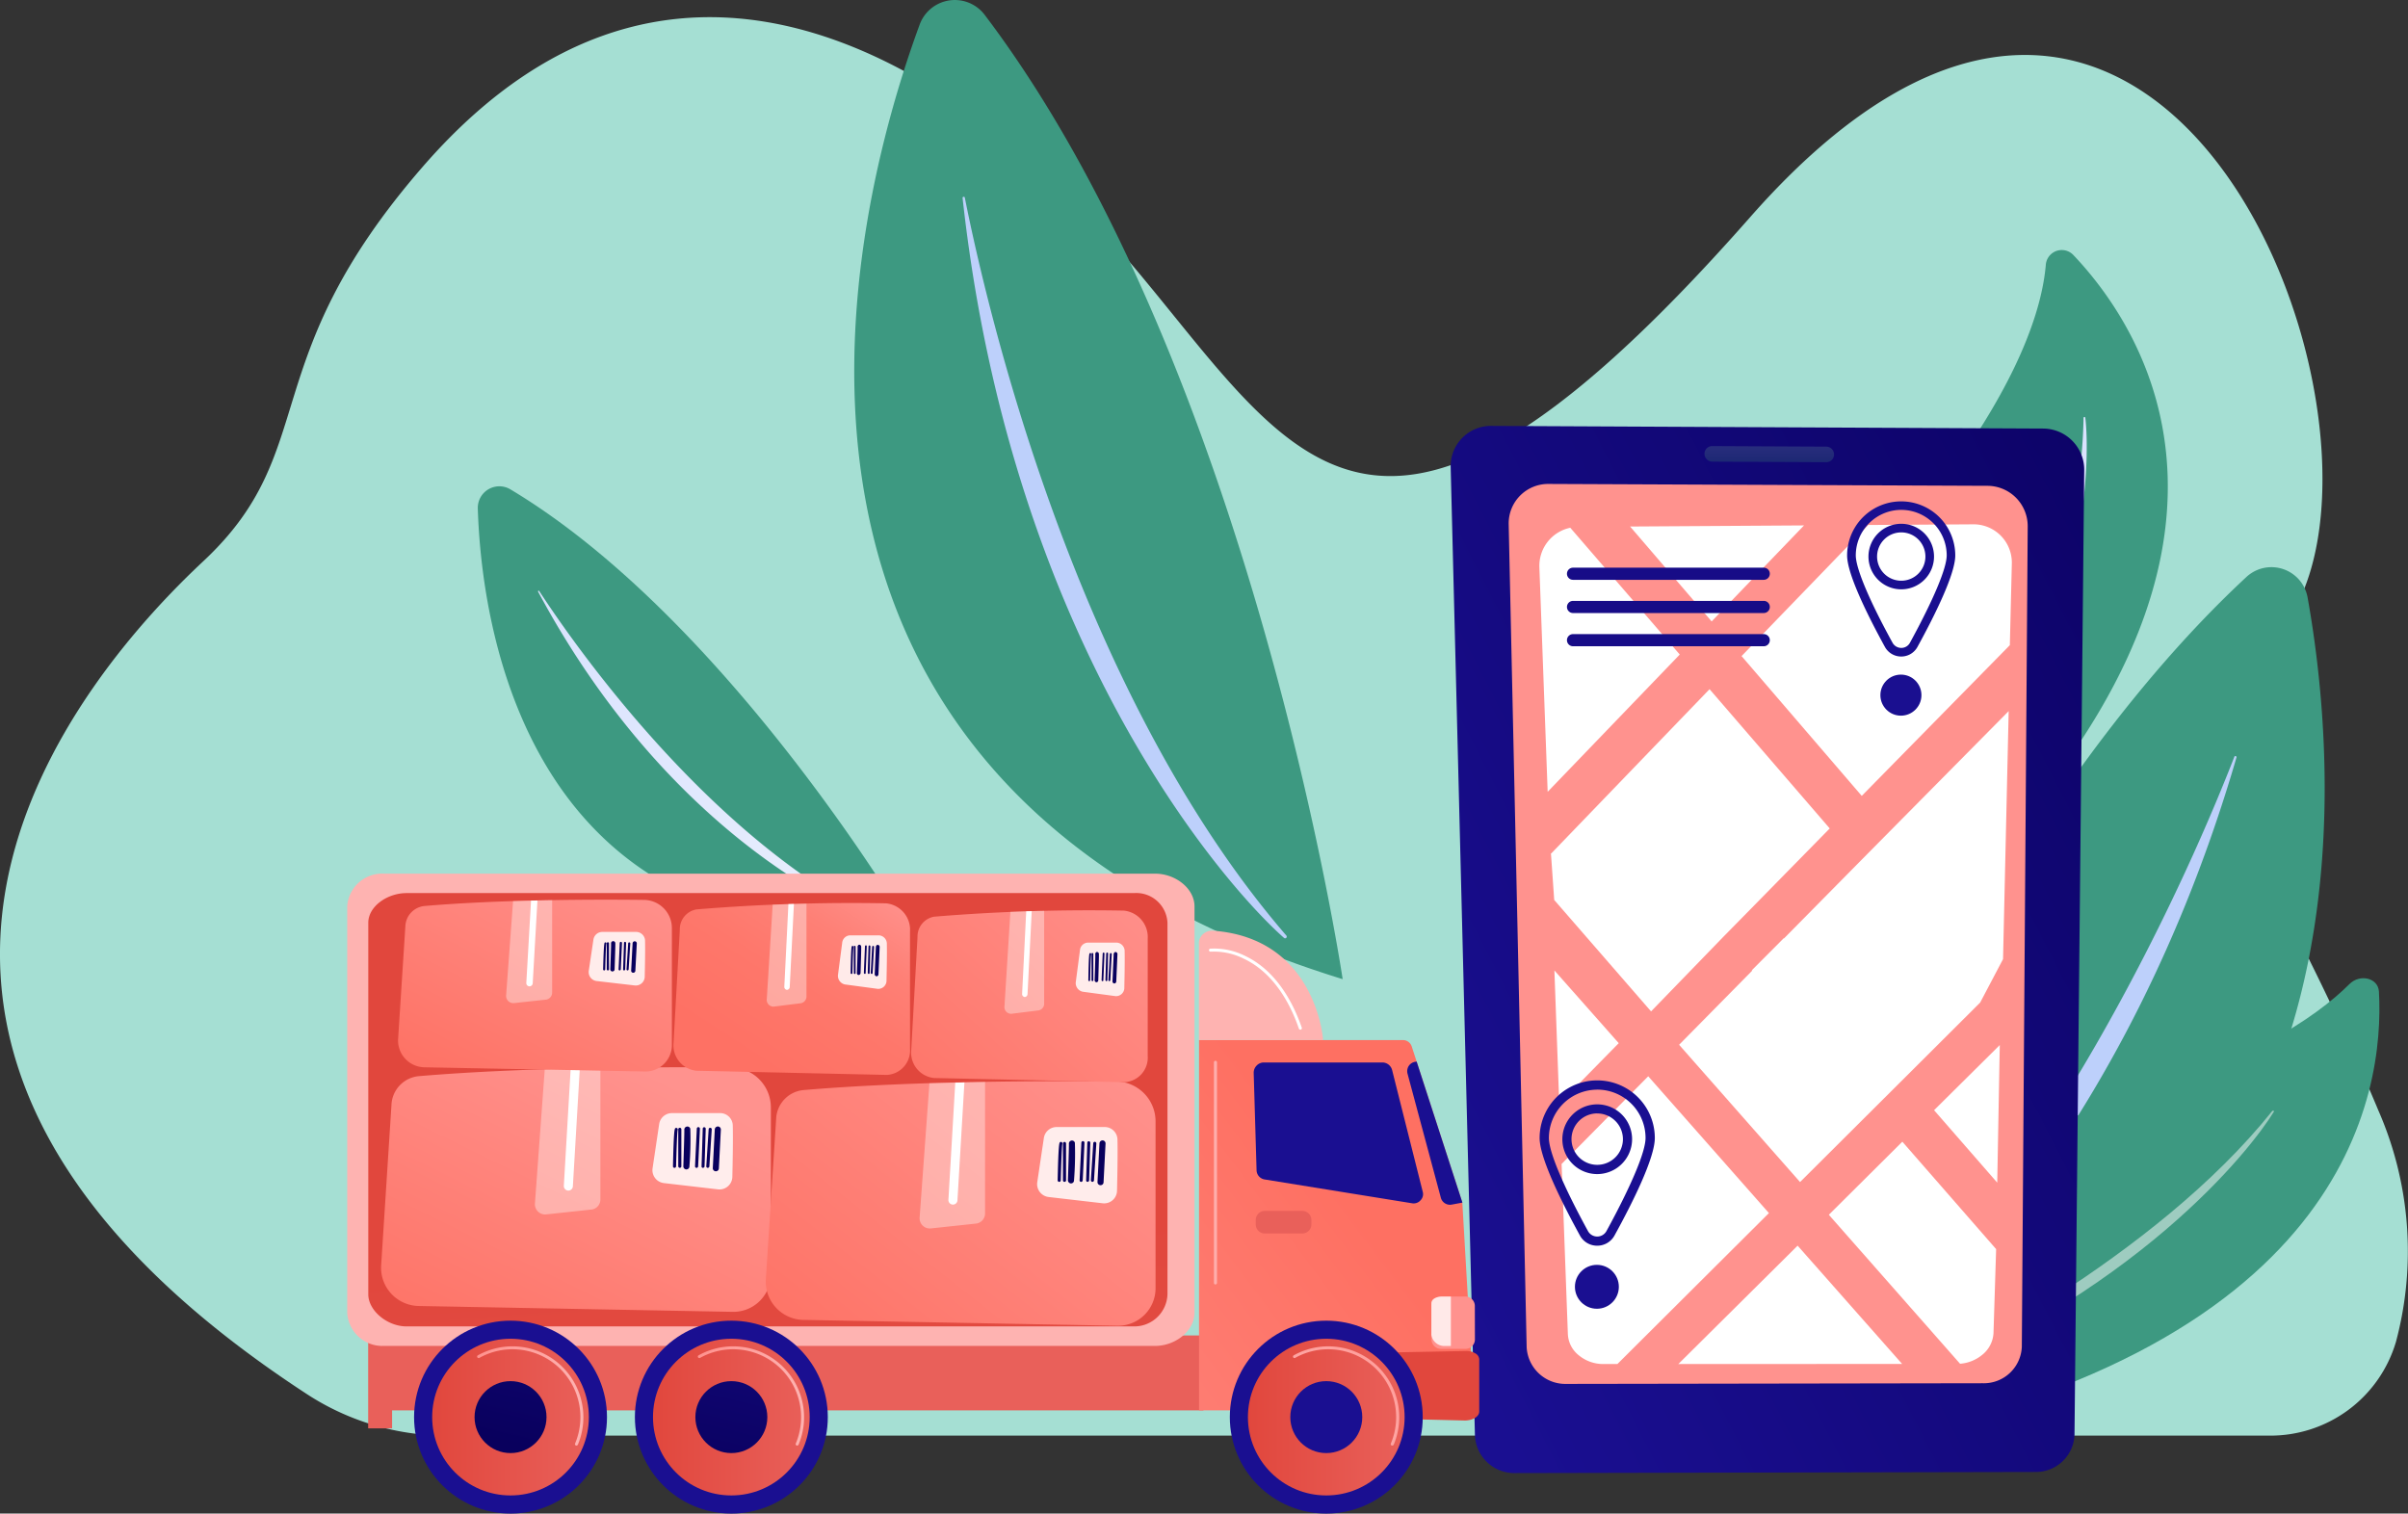 <svg xmlns="http://www.w3.org/2000/svg" xmlns:xlink="http://www.w3.org/1999/xlink" width="203.867" height="128.154" viewBox="0 0 203.867 128.154">
    <rect x="0" y="0" width="203.867" height="128.154" fill="#333333" stroke="none"/>
    <defs>
        <linearGradient id="linear-gradient" x1="6.293" x2="7.747" y1="2.222" y2="2.222" gradientUnits="objectBoundingBox">
            <stop offset="0" stop-color="#dae3fe"/>
            <stop offset="1" stop-color="#e9effd"/>
        </linearGradient>
        <linearGradient id="linear-gradient-2" x1="0" x2="1" y1=".5" y2=".5" xlink:href="#linear-gradient"/>
        <linearGradient id="linear-gradient-3" x1="1.31" x2=".025" y1="-.2" y2=".9" gradientUnits="objectBoundingBox">
            <stop offset="0" stop-color="#09005d"/>
            <stop offset="1" stop-color="#1a0f91"/>
        </linearGradient>
        <linearGradient id="linear-gradient-4" x1="2.36" x2="1.841" y1="-.946" y2="-.543" gradientUnits="objectBoundingBox">
            <stop offset="0" stop-color="#fe7062"/>
            <stop offset="1" stop-color="#ff928e"/>
        </linearGradient>
        <linearGradient id="linear-gradient-5" x1=".519" x2=".499" y1="-8.975" y2="1.087" gradientUnits="objectBoundingBox">
            <stop offset="0" stop-color="#8d55d1"/>
            <stop offset=".996" stop-color="#1c2873"/>
        </linearGradient>
        <linearGradient id="linear-gradient-6" x1=".888" x2=".762" y1="-12.388" y2="-8.215" gradientUnits="objectBoundingBox">
            <stop offset="0" stop-color="#e1473d"/>
            <stop offset="1" stop-color="#e9605a"/>
        </linearGradient>
        <linearGradient id="linear-gradient-7" x1="23.118" x2="9.448" y1="-5.242" y2="-1.771" xlink:href="#linear-gradient-6"/>
        <linearGradient id="linear-gradient-8" x1="1.437" x2="1.125" y1="-1.265" y2="-.679" gradientUnits="objectBoundingBox">
            <stop offset="0" stop-color="#ff928e"/>
            <stop offset="1" stop-color="#feb3b1"/>
        </linearGradient>
        <linearGradient id="linear-gradient-9" x1="5.313" x2="5.566" y1=".153" y2="1.981" xlink:href="#linear-gradient-6"/>
        <linearGradient id="linear-gradient-10" x1=".553" x2="-.948" y1=".447" y2="1.964" xlink:href="#linear-gradient-4"/>
        <linearGradient id="linear-gradient-11" x1="17.452" x2="18.804" y1=".448" y2=".559" xlink:href="#linear-gradient-6"/>
        <linearGradient id="linear-gradient-12" x1="5.025" x2="2.651" y1="-4.089" y2="-1.68" xlink:href="#linear-gradient-3"/>
        <linearGradient id="linear-gradient-13" x1="-12.435" x2="-2.018" y1="4.45" y2="1.277" xlink:href="#linear-gradient-3"/>
        <linearGradient id="linear-gradient-14" x1="72.105" x2="69.338" y1="-1.733" y2="1.778" xlink:href="#linear-gradient-6"/>
        <linearGradient id="linear-gradient-15" x1="33.422" x2="30.641" y1="-.434" y2="1.195" xlink:href="#linear-gradient-8"/>
        <linearGradient id="linear-gradient-16" x1="2.916" x2="2.022" y1="-2.355" y2="-1.299" xlink:href="#linear-gradient-3"/>
        <linearGradient id="linear-gradient-17" x1="0" x2="1" y1=".5" y2=".5" xlink:href="#linear-gradient-6"/>
        <linearGradient id="linear-gradient-18" x1="1.686" x2="-.434" y1="-.923" y2="1.64" xlink:href="#linear-gradient-8"/>
        <linearGradient id="linear-gradient-19" x1="7.212" x2="4.545" y1="-6.761" y2="-3.875" xlink:href="#linear-gradient-3"/>
        <linearGradient id="linear-gradient-20" x1="3.584" x2="2.136" y1="-1.432" y2="-.525" xlink:href="#linear-gradient-3"/>
        <linearGradient id="linear-gradient-21" x1="0" x2="1" y1=".5" y2=".5" xlink:href="#linear-gradient-6"/>
        <linearGradient id="linear-gradient-22" x1="0" x2="1" y1=".499" y2=".499" xlink:href="#linear-gradient-8"/>
        <linearGradient id="linear-gradient-23" x1="51.283" x2="52.317" y1="13.822" y2="9.521" xlink:href="#linear-gradient-3"/>
        <linearGradient id="linear-gradient-24" x1="4.197" x2="2.978" y1="-1.554" y2="-.877" xlink:href="#linear-gradient-3"/>
        <linearGradient id="linear-gradient-25" x1="0" x2="1" y1=".5" y2=".5" xlink:href="#linear-gradient-6"/>
        <linearGradient id="linear-gradient-26" x1="0" x2="1" y1=".499" y2=".499" xlink:href="#linear-gradient-8"/>
        <linearGradient id="linear-gradient-27" x1="51.452" x2="52.486" y1="13.124" y2="8.824" xlink:href="#linear-gradient-3"/>
        <linearGradient id="linear-gradient-28" x1="89.761" x2="90.471" y1="1.102" y2="-.303" xlink:href="#linear-gradient-8"/>
        <linearGradient id="linear-gradient-29" x1="91.545" x2="-14.3" y1="-.178" y2=".61" xlink:href="#linear-gradient-8"/>
        <linearGradient id="linear-gradient-30" x1="-.011" x2=".818" y1="1.179" y2=".122" xlink:href="#linear-gradient-4"/>
        <linearGradient id="linear-gradient-31" x1="-302.408" x2="-320.289" y1="-.162" y2="3.352" xlink:href="#linear-gradient-3"/>
        <linearGradient id="linear-gradient-32" x1="-387.732" x2="-410.775" y1="-.088" y2="3.38" xlink:href="#linear-gradient-3"/>
        <linearGradient id="linear-gradient-33" x1="-333.615" x2="-353.573" y1="-.014" y2="3.444" xlink:href="#linear-gradient-3"/>
        <linearGradient id="linear-gradient-34" x1="-224.876" x2="-238.488" y1=".119" y2="3.399" xlink:href="#linear-gradient-3"/>
        <linearGradient id="linear-gradient-35" x1="-514.913" x2="-546.274" y1=".177" y2="3.692" xlink:href="#linear-gradient-3"/>
        <linearGradient id="linear-gradient-36" x1="-330.524" x2="-350.761" y1=".226" y2="3.75" xlink:href="#linear-gradient-3"/>
        <linearGradient id="linear-gradient-37" x1="-204.538" x2="-216.548" y1="-.192" y2="2.95" xlink:href="#linear-gradient-3"/>
        <linearGradient id="linear-gradient-38" x1="-.145" x2="1.081" y1="1.037" y2=".06" xlink:href="#linear-gradient-4"/>
        <linearGradient id="linear-gradient-39" x1="-445.333" x2="-463.255" y1="-.163" y2="3.352" xlink:href="#linear-gradient-3"/>
        <linearGradient id="linear-gradient-40" x1="-572.278" x2="-595.387" y1="-.088" y2="3.379" xlink:href="#linear-gradient-3"/>
        <linearGradient id="linear-gradient-41" x1="-492.037" x2="-511.995" y1="-.014" y2="3.444" xlink:href="#linear-gradient-3"/>
        <linearGradient id="linear-gradient-42" x1="-332.93" x2="-346.542" y1=".119" y2="3.399" xlink:href="#linear-gradient-3"/>
        <linearGradient id="linear-gradient-43" x1="-763.895" x2="-795.256" y1=".176" y2="3.692" xlink:href="#linear-gradient-3"/>
        <linearGradient id="linear-gradient-44" x1="-491.189" x2="-511.426" y1=".226" y2="3.75" xlink:href="#linear-gradient-3"/>
        <linearGradient id="linear-gradient-45" x1="-299.88" x2="-311.891" y1="-.19" y2="2.952" xlink:href="#linear-gradient-3"/>
        <linearGradient id="linear-gradient-46" x1=".051" x2="1.009" y1="1.088" y2="-.109" xlink:href="#linear-gradient-4"/>
        <linearGradient id="linear-gradient-47" x1="-393.698" x2="-411.755" y1="-.168" y2="3.361" xlink:href="#linear-gradient-3"/>
        <linearGradient id="linear-gradient-48" x1="-493.68" x2="-516.412" y1="-.086" y2="3.374" xlink:href="#linear-gradient-3"/>
        <linearGradient id="linear-gradient-49" x1="-429.854" x2="-449.748" y1="-.015" y2="3.445" xlink:href="#linear-gradient-3"/>
        <linearGradient id="linear-gradient-50" x1="-289.134" x2="-302.638" y1=".125" y2="3.391" xlink:href="#linear-gradient-3"/>
        <linearGradient id="linear-gradient-51" x1="-657.079" x2="-687.914" y1=".176" y2="3.691" xlink:href="#linear-gradient-3"/>
        <linearGradient id="linear-gradient-52" x1="-429.17" x2="-449.39" y1=".226" y2="3.748" xlink:href="#linear-gradient-3"/>
        <linearGradient id="linear-gradient-53" x1="-264.308" x2="-276.364" y1="-.191" y2="2.953" xlink:href="#linear-gradient-3"/>
        <linearGradient id="linear-gradient-54" x1="-.597" x2=".976" y1="1.758" y2="-.009" gradientUnits="objectBoundingBox">
            <stop offset="0" stop-color="#fe7062"/>
            <stop offset=".53" stop-color="#fe7164"/>
            <stop offset=".721" stop-color="#fe776b"/>
            <stop offset=".858" stop-color="#fe8076"/>
            <stop offset=".967" stop-color="#ff8d87"/>
            <stop offset="1" stop-color="#ff928e"/>
        </linearGradient>
        <linearGradient id="linear-gradient-55" x1="-595.674" x2="-616.264" y1="-.17" y2="3.364" xlink:href="#linear-gradient-3"/>
        <linearGradient id="linear-gradient-56" x1="-742.773" x2="-768.441" y1="-.087" y2="3.369" xlink:href="#linear-gradient-3"/>
        <linearGradient id="linear-gradient-57" x1="-683.443" x2="-707.168" y1="-.013" y2="3.438" xlink:href="#linear-gradient-3"/>
        <linearGradient id="linear-gradient-58" x1="-455.404" x2="-471.22" y1=".126" y2="3.376" xlink:href="#linear-gradient-3"/>
        <linearGradient id="linear-gradient-59" x1="-1101.045" x2="-1139.44" y1=".176" y2="3.677" xlink:href="#linear-gradient-3"/>
        <linearGradient id="linear-gradient-60" x1="-678.386" x2="-702.199" y1=".224" y2="3.747" xlink:href="#linear-gradient-3"/>
        <linearGradient id="linear-gradient-61" x1="-398.496" x2="-412.166" y1="-.19" y2="2.945" xlink:href="#linear-gradient-3"/>
        <linearGradient id="linear-gradient-62" x1="-.309" x2="1.207" y1="1.161" y2="-.035" xlink:href="#linear-gradient-4"/>
        <linearGradient id="linear-gradient-63" x1="-739.274" x2="-759.866" y1="-.168" y2="3.366" xlink:href="#linear-gradient-3"/>
        <linearGradient id="linear-gradient-64" x1="-922.279" x2="-947.947" y1="-.085" y2="3.371" xlink:href="#linear-gradient-3"/>
        <linearGradient id="linear-gradient-65" x1="-849.136" x2="-872.861" y1="-.015" y2="3.446" xlink:href="#linear-gradient-3"/>
        <linearGradient id="linear-gradient-66" x1="-566.435" x2="-582.252" y1=".124" y2="3.374" xlink:href="#linear-gradient-3"/>
        <linearGradient id="linear-gradient-67" x1="-1370.289" x2="-1408.686" y1=".178" y2="3.679" xlink:href="#linear-gradient-3"/>
        <linearGradient id="linear-gradient-68" x1="-849.788" x2="-873.744" y1=".226" y2="3.749" xlink:href="#linear-gradient-3"/>
        <linearGradient id="linear-gradient-69" x1="-494.255" x2="-507.924" y1="-.188" y2="2.947" xlink:href="#linear-gradient-3"/>
        <style>
            .cls-2{fill:#3d9981}.cls-3{fill:#bdd0fb}.cls-10,.cls-40,.cls-41{fill:#fff}.cls-11{fill:#170c87}.cls-12{fill:#1a0f91}.cls-13{fill:#1a0f90}.cls-40{opacity:.84}.cls-41{opacity:.37}
        </style>
    </defs>
    <g id="Illustration" transform="translate(-132.935 -133.332)">
        <g id="Group_244" transform="translate(128.389 133.332)">
            <path id="Path_303" fill="#a5dfd3" d="M203.026 265.482c.019.009.037.028.056.037A21.585 21.585 0 0 0 214.873 269h154.251a11.077 11.077 0 0 0 10.772-7.941 29.705 29.705 0 0 0-1.476-19.559c-10.735-25.721-16.593-24.946-7.026-42.613s-11.968-71.923-46.144-33.087-39.343 17.836-55.749.234c-8.885-9.53-33.859-30.7-56.637-4.5-14.407 16.574-8.5 23.983-18.592 33.42-10.109 9.446-37.335 40.453 8.754 70.528z" transform="translate(-172.502 -147.446)"/>
            <g id="Group_190" transform="translate(151.571 48.02)">
                <path id="Path_304" d="M1750.7 721.817s16.275-48.714 43.155-73.669a3.111 3.111 0 0 1 5.185 1.719c2.906 16.233 6.905 65.018-48.34 71.95z" class="cls-2" transform="translate(-1750.7 -647.308)"/>
                <path id="Path_305" d="M1806.3 874.047a.138.138 0 0 0 .159.224c5.363-3.289 26.45-19.91 36.923-55.871a.1.1 0 0 0-.177-.065C1840 826.6 1827.206 857 1806.3 874.047z" class="cls-3" transform="translate(-1801.055 -802.304)"/>
            </g>
            <g id="Group_191" transform="translate(159.842 82.826)">
                <path id="Path_306" d="M1839.239 1059.618s-.962-22.049 20.928-28.253c13.678-3.877 19.919-8.268 22.675-11.024.906-.906 2.438-.514 2.5.626.481 8.533-2.574 30.981-46.103 38.651z" class="cls-2" transform="translate(-1839.233 -1019.84)"/>
                <path id="Path_307" fill="#fff" d="M1917.471 1139.861c.066-.074.187-.019.131.066-1.906 3.121-11.595 15.631-32.9 23.8-.065.028-.1-.056-.037-.093 4.89-2.303 22.856-11.328 32.806-23.773z" opacity="0.5" transform="translate(-1880.393 -1128.616)"/>
            </g>
            <g id="Group_192" transform="translate(162.597 21.171)">
                <path id="Path_308" d="M1876.373 414.114s-15.322-16.528-2.625-32.672c7.942-10.09 9.82-16.724 10.118-20.274a1.354 1.354 0 0 1 2.336-.813c6.017 6.334 18.518 25.245-9.829 53.759z" class="cls-2" transform="translate(-1868.713 -359.928)"/>
                <path id="Path_309" fill="url(#linear-gradient)" d="M1949.911 511.273a.075.075 0 0 1 .149-.009c.421 3.541.411 18.751-11.921 36.026-.037.056-.122 0-.094-.056 2.561-4.326 11.605-20.676 11.866-35.961z" transform="translate(-1931.563 -497.065)"/>
            </g>
            <g id="Group_193" transform="translate(45 41.174)">
                <path id="Path_310" d="M164.9 718.381s-15.276-25.992-33.747-37.054a1.825 1.825 0 0 0-2.766 1.626c.302 9.67 3.946 38.175 36.513 35.428z" class="cls-2" transform="translate(-128.389 -681.063)"/>
                <path id="Path_311" fill="url(#linear-gradient-2)" d="M210.982 803.223a.082.082 0 0 1-.065.149c-3.476-1.243-17.611-8.222-28-27.6a.054.054 0 1 1 .093-.056c2.84 4.355 13.89 20.257 27.972 27.507z" transform="translate(-177.814 -766.847)"/>
            </g>
            <g id="Group_194" transform="translate(76.869 0)">
                <path id="Path_312" d="M307.476 216.238s-7.717-51.816-30.3-81.638a3.17 3.17 0 0 0-5.512.813c-5.802 15.787-18.452 64.087 35.812 80.825z" class="cls-2" transform="translate(-266.126 -133.332)"/>
                <path id="Path_313" d="M391.7 373.935a.139.139 0 0 1-.2.2c-4.812-4.251-23.049-24.684-27.206-62.663a.1.1 0 0 1 .187-.028c1.759 8.863 9.233 41.656 27.219 62.491z" class="cls-3" transform="translate(-355.124 -294.729)"/>
            </g>
            <g id="Group_215" transform="translate(127.362 36.061)">
                <g id="Group_202">
                    <path id="Path_345" fill="url(#linear-gradient-3)" d="M1544.405 604.722a3.269 3.269 0 0 1-3.326 3.149l-44.033.093a3.336 3.336 0 0 1-3.4-3.139l-2.055-82.012a3.406 3.406 0 0 1 3.438-3.513l46.733.224a3.491 3.491 0 0 1 3.466 3.532z" transform="translate(-1491.589 -519.299)"/>
                    <path id="Path_346" fill="url(#linear-gradient-4)" d="M1588.133 575.469a3.417 3.417 0 0 0-3.438-3.41l-37.095-.159a3.343 3.343 0 0 0-3.41 3.391l1.523 69.726a3.284 3.284 0 0 0 3.373 3.083l35.241-.056a3.218 3.218 0 0 0 3.307-3.083z" transform="translate(-1539.278 -566.985)"/>
                    <path id="Path_347" fill="url(#linear-gradient-5)" d="M1732.568 538.31a.65.65 0 0 1-.654.654l-9.651-.047a.666.666 0 0 1-.663-.663.648.648 0 0 1 .645-.654l9.661.047a.66.66 0 0 1 .663.663z" transform="translate(-1700.11 -535.89)"/>
                </g>
                <g id="Group_203" transform="translate(7.509 8.334)">
                    <path id="Path_348" d="M1929.6 1085.922l5.568-5.521-.215 11.651-5.335-6.12z" class="cls-10" transform="translate(-1896.187 -1036.311)"/>
                    <path id="Path_349" d="M1840.522 1168l7.857 9 .084.094-.224 7.129a2.537 2.537 0 0 1-.963 1.831 3.347 3.347 0 0 1-1.868.747l-11.109-12.613z" class="cls-10" transform="translate(-1809.79 -1115.727)"/>
                    <path id="Path_350" d="M1724.088 802.475l-6.344 6.325-2.682 2.672-6.222 6.2-10.24-11.623 6.2-6.288h-.019l-.028-.019 2.7-2.709h.037l6.353-6.437 12.66-12.8-.477 21z" class="cls-10" transform="translate(-1686.768 -761.982)"/>
                    <path id="Path_351" d="M1716.847 1272.216l-18.947.009 10.1-10.025z" class="cls-10" transform="translate(-1686.134 -1201.125)"/>
                    <path id="Path_352" d="M1609.655 1120.285l-12.828 12.781h-1.168a3.255 3.255 0 0 1-2.1-.738 2.429 2.429 0 0 1-.925-1.785l-.532-14.416 7.334-7.427z" class="cls-10" transform="translate(-1590.219 -1061.967)"/>
                    <path id="Path_353" d="M1591.047 1018.957l-5.036 5.129-.411-11.286z" class="cls-10" transform="translate(-1584.326 -975.027)"/>
                    <path id="Path_354" d="M1765.375 631.492l-10.175-11.837 10.725-11.1 8.848-.056a3.242 3.242 0 0 1 3.308 3.345l-.168 6.886z" class="cls-10" transform="translate(-1738.08 -608.499)"/>
                    <path id="Path_355" d="M1654.2 609.593l14.724-.093-7.82 8.128z" class="cls-10" transform="translate(-1646.517 -609.407)"/>
                    <path id="Path_356" d="M1595.654 757.9l10.174 11.791-6.334 6.456-2.672 2.719-6.12 6.316-8.2-9.436-.271-3.868-.028-.019z" class="cls-10" transform="translate(-1581.244 -743.942)"/>
                    <path id="Path_357" d="M1574.582 611.6l9.268 10.735-11.183 11.623-.7-18.985a3.293 3.293 0 0 1 2.615-3.373z" class="cls-10" transform="translate(-1571.963 -611.31)"/>
                </g>
                <g id="Group_204" transform="translate(9.848 12.005)">
                    <path id="Path_358" d="M1614.172 648.311a.512.512 0 0 1-.514.514h-16.145a.512.512 0 0 1-.514-.514.512.512 0 0 1 .514-.514h16.145a.507.507 0 0 1 .514.514z" class="cls-11" transform="translate(-1597 -647.797)"/>
                    <path id="Path_359" d="M1614.172 678.411a.512.512 0 0 1-.514.514h-16.145a.512.512 0 0 1-.514-.514.512.512 0 0 1 .514-.514h16.145a.507.507 0 0 1 .514.514z" class="cls-11" transform="translate(-1597 -675.085)"/>
                    <path id="Path_360" d="M1614.172 708.514a.512.512 0 0 1-.514.514h-16.145a.512.512 0 0 1-.514-.514.512.512 0 0 1 .514-.514h16.145a.512.512 0 0 1 .514.514z" class="cls-11" transform="translate(-1597 -702.375)"/>
                </g>
                <g id="Group_209" transform="translate(7.531 55.413)">
                    <g id="Group_207">
                        <g id="Group_205">
                            <path id="Path_361" d="M1577.077 1126.4a1.649 1.649 0 0 1-1.467-.869c-1.551-2.831-3.41-6.568-3.41-8.25a4.877 4.877 0 0 1 9.754 0c0 1.682-1.85 5.419-3.41 8.25a1.66 1.66 0 0 1-1.467.869zm0-13.211a4.1 4.1 0 0 0-4.092 4.092c0 1.168 1.205 4.036 3.307 7.876a.893.893 0 0 0 1.57 0c2.1-3.84 3.307-6.708 3.307-7.876a4.091 4.091 0 0 0-4.092-4.096z" class="cls-12" transform="translate(-1572.2 -1112.4)"/>
                        </g>
                        <g id="Group_206" transform="translate(1.925 2.037)">
                            <path id="Path_362" d="M1595.752 1140.1a2.952 2.952 0 1 1 2.953-2.952 2.959 2.959 0 0 1-2.953 2.952zm0-5.138a2.177 2.177 0 1 0 2.177 2.177 2.179 2.179 0 0 0-2.177-2.173z" class="cls-12" transform="translate(-1592.8 -1134.2)"/>
                        </g>
                    </g>
                    <g id="Group_208" transform="translate(2.99 15.621)">
                        <circle id="Ellipse_99" cx="1.859" cy="1.859" r="1.859" class="cls-12"/>
                    </g>
                </g>
                <g id="Group_214" transform="translate(33.57 6.391)">
                    <g id="Group_212">
                        <g id="Group_210">
                            <path id="Path_363" d="M1855.478 579.436a1.572 1.572 0 0 1-1.383-.813c-1.458-2.663-3.2-6.166-3.2-7.745a4.578 4.578 0 1 1 9.156 0c0 1.579-1.738 5.082-3.2 7.745a1.562 1.562 0 0 1-1.373.813zm0-12.417a3.856 3.856 0 0 0-3.849 3.849c0 1.093 1.13 3.793 3.111 7.4a.842.842 0 0 0 .738.439.824.824 0 0 0 .738-.439c1.971-3.606 3.111-6.3 3.111-7.4a3.856 3.856 0 0 0-3.849-3.849z" class="cls-13" transform="translate(-1850.9 -566.3)"/>
                        </g>
                        <g id="Group_211" transform="translate(1.803 1.897)">
                            <path id="Path_364" d="M1872.975 592.15a2.775 2.775 0 1 1 2.775-2.775 2.775 2.775 0 0 1-2.775 2.775zm0-4.821a2.046 2.046 0 1 0 2.046 2.046 2.045 2.045 0 0 0-2.046-2.046z" class="cls-13" transform="translate(-1870.2 -586.6)"/>
                        </g>
                    </g>
                    <g id="Group_213" transform="translate(2.812 14.668)">
                        <circle id="Ellipse_100" cx="1.738" cy="1.738" r="1.738" class="cls-13"/>
                    </g>
                </g>
            </g>
            <g id="Group_243" transform="translate(33.941 73.974)">
                <g id="Group_232">
                    <path id="Rectangle_155" fill="url(#linear-gradient-6)" d="M0 0H69.193V6.344H0z" transform="translate(3.298 39.1)"/>
                    <path id="Rectangle_156" fill="url(#linear-gradient-7)" d="M0 0H2.027V7.867H0z" transform="translate(1.775 39.1)"/>
                    <path id="Path_371" fill="url(#linear-gradient-8)" d="M659.735 927.875c0-1.514-1.6-2.775-3.335-2.775h-65.289a2.964 2.964 0 0 0-3.111 2.775v34.41a2.98 2.98 0 0 0 3.111 2.8H656.4c1.738 0 3.335-1.289 3.335-2.8z" transform="translate(-588 -925.1)"/>
                    <path id="Path_372" fill="url(#linear-gradient-9)" d="M674.761 945.213a2.645 2.645 0 0 0-2.831-2.513h-61.588c-1.635 0-3.242 1.13-3.242 2.513v31.458c0 1.383 1.607 2.719 3.242 2.719h61.588a2.807 2.807 0 0 0 2.831-2.719z" transform="translate(-605.315 -941.056)"/>
                    <path id="Path_373" fill="url(#linear-gradient-10)" d="M1382.192 1089.662l-4.288-13.23a.785.785 0 0 0-.766-.532H1359.9v31.355h23.31z" transform="translate(-1287.782 -1061.811)"/>
                    <path id="Path_374" fill="url(#linear-gradient-11)" d="M1427.482 1357.917a1.444 1.444 0 0 0-.831-.224l-17.967.346-.084 5.1 17.948.439c.654 0 1.224-.318 1.224-.766v-4.326a.606.606 0 0 0-.29-.569z" transform="translate(-1331.932 -1317.276)"/>
                    <g id="Group_224" transform="translate(76.742 15.911)">
                        <path id="Path_375" fill="url(#linear-gradient-12)" d="M1423.707 1107.141l-2.588-10.287a.855.855 0 0 0-.785-.654H1410.2a.849.849 0 0 0-.579.29.861.861 0 0 0-.224.607l.243 8.231a.81.81 0 0 0 .673.776l12.491 2.018a.77.77 0 0 0 .719-.252.744.744 0 0 0 .184-.729z" transform="translate(-1409.393 -1096.125)"/>
                        <path id="Path_376" fill="url(#linear-gradient-13)" d="M1549.328 1095.4l-.131.019a.806.806 0 0 0-.542.355.824.824 0 0 0-.1.645l2.822 10.511a.8.8 0 0 0 .925.579l.9-.168z" transform="translate(-1535.528 -1095.4)"/>
                    </g>
                    <path id="Path_377" fill="url(#linear-gradient-14)" d="M1416.009 1231.849a.769.769 0 0 1-.766.766h-3.177a.77.77 0 0 1-.766-.766v-.383a.77.77 0 0 1 .766-.766h3.177a.77.77 0 0 1 .766.766z" transform="translate(-1334.38 -1202.148)"/>
                    <path id="Path_378" fill="url(#linear-gradient-15)" d="M1361.005 976.775a1.146 1.146 0 0 0-.813.252 1.052 1.052 0 0 0-.392.7v8.306h10.511c.009.001-.561-8.622-9.306-9.258z" transform="translate(-1287.692 -971.945)"/>
                    <g id="Group_226" transform="translate(74.725 37.848)">
                        <g id="Group_225">
                            <circle id="Ellipse_103" cx="8.166" cy="8.166" r="8.166" fill="url(#linear-gradient-16)"/>
                            <circle id="Ellipse_104" cx="6.633" cy="6.633" r="6.633" fill="url(#linear-gradient-17)" transform="translate(1.532 1.532)"/>
                            <path id="Path_379" fill="url(#linear-gradient-18)" d="M1453.416 1361.809a.071.071 0 0 1-.047-.009.127.127 0 0 1-.065-.168 5.749 5.749 0 0 0-8.1-7.25.123.123 0 0 1-.121-.215 6.006 6.006 0 0 1 8.465 7.568.175.175 0 0 1-.132.074z" transform="translate(-1439.672 -1351.232)"/>
                        </g>
                        <circle id="Ellipse_105" cx="3.046" cy="3.046" r="3.046" fill="url(#linear-gradient-19)" transform="translate(5.12 5.12)"/>
                    </g>
                    <g id="Group_228" transform="translate(24.357 37.848)">
                        <g id="Group_227">
                            <circle id="Ellipse_106" cx="8.166" cy="8.166" r="8.166" fill="url(#linear-gradient-20)"/>
                            <circle id="Ellipse_107" cx="6.633" cy="6.633" r="6.633" fill="url(#linear-gradient-21)" transform="translate(1.532 1.532)"/>
                            <path id="Path_380" fill="url(#linear-gradient-22)" d="M914.125 1361.809a.071.071 0 0 1-.047-.009.127.127 0 0 1-.065-.168 5.749 5.749 0 0 0-8.1-7.25.134.134 0 0 1-.178-.047.12.12 0 0 1 .047-.168 6.006 6.006 0 0 1 8.465 7.568.145.145 0 0 1-.122.074z" transform="translate(-900.391 -1351.232)"/>
                        </g>
                        <circle id="Ellipse_108" cx="3.046" cy="3.046" r="3.046" fill="url(#linear-gradient-23)" transform="translate(5.12 5.12)"/>
                    </g>
                    <g id="Group_230" transform="translate(5.662 37.848)">
                        <g id="Group_229">
                            <circle id="Ellipse_109" cx="8.166" cy="8.166" r="8.166" fill="url(#linear-gradient-24)"/>
                            <circle id="Ellipse_110" cx="6.633" cy="6.633" r="6.633" fill="url(#linear-gradient-25)" transform="translate(1.532 1.532)"/>
                            <path id="Path_381" fill="url(#linear-gradient-26)" d="M714.125 1361.809a.071.071 0 0 1-.047-.009.127.127 0 0 1-.065-.168 5.749 5.749 0 0 0-8.1-7.25.133.133 0 0 1-.178-.047.12.12 0 0 1 .047-.168 6.006 6.006 0 0 1 8.465 7.568.145.145 0 0 1-.122.074z" transform="translate(-700.381 -1351.232)"/>
                        </g>
                        <circle id="Ellipse_111" cx="3.046" cy="3.046" r="3.046" fill="url(#linear-gradient-27)" transform="translate(5.12 5.12)"/>
                    </g>
                    <g id="Group_231" transform="translate(91.785 35.802)">
                        <path id="Path_382" fill="url(#linear-gradient-28)" d="M1574.272 1311.934a.8.8 0 0 1-.8.8h-2.072a.8.8 0 0 1-.8-.8v-2.834a.8.8 0 0 1 .8-.8h2.065a.8.8 0 0 1 .8.8z" transform="translate(-1570.582 -1308.3)"/>
                        <path id="Path_383" fill="#fff" d="M1572.054 1308.3v4.186h-.663a1.112 1.112 0 0 1-.99-.943v-2.654c0-.448.542-.589.99-.589z" opacity="0.8" transform="translate(-1570.4 -1308.3)"/>
                    </g>
                    <path id="Path_384" fill="url(#linear-gradient-29)" d="M1373.531 1113.729a.127.127 0 0 1-.131-.131v-18.667a.131.131 0 1 1 .261 0v18.669a.14.14 0 0 1-.13.129z" transform="translate(-1300.021 -1078.945)"/>
                    <path id="Path_385" d="M1376.534 999.8a.134.134 0 0 1-.122-.084c-.7-2.037-2.083-4.709-4.681-5.933a5.693 5.693 0 0 0-2.8-.589.127.127 0 0 1-.028-.252 5.806 5.806 0 0 1 2.943.607c2.672 1.261 4.092 4 4.811 6.082a.125.125 0 0 1-.075.159.085.085 0 0 1-.048.01z" class="cls-10" transform="translate(-1295.839 -986.591)"/>
                </g>
                <g id="Group_234" transform="translate(2.866 16.393)">
                    <path id="Path_386" fill="url(#linear-gradient-30)" d="M648.446 1121.27a3.174 3.174 0 0 0 3.233-3.177v-14.126a3.38 3.38 0 0 0-3.345-3.382c-5.568-.056-17.051-.065-26.45.729a2.549 2.549 0 0 0-2.326 2.448l-.878 13.659a3.241 3.241 0 0 0 3.167 3.354z" transform="translate(-618.677 -1100.563)"/>
                    <path id="Path_387" d="M871.39 1143.155c.028 1.205-.009 3.111-.037 4.344a1.089 1.089 0 0 1-1.215 1.056l-4.587-.532a1.1 1.1 0 0 1-.953-1.243l.56-3.756a1.093 1.093 0 0 1 1.074-.925h4.068a1.069 1.069 0 0 1 1.09 1.056z" class="cls-40" transform="translate(-841.612 -1138.218)"/>
                    <path id="Path_388" d="M762.854 1113.187l-3.821.411a.864.864 0 0 1-.953-.916l.832-11.37c1.607-.047 3.186-.084 4.709-.112v11.137a.851.851 0 0 1-.767.85z" class="cls-41" transform="translate(-745.053 -1101.14)"/>
                    <path id="Path_389" d="M785.062 1111.578a.381.381 0 0 1-.383.364h-.019a.385.385 0 0 1-.364-.4l.579-9.922c.262-.01.514-.01.775-.019z" class="cls-10" transform="translate(-768.822 -1101.503)"/>
                    <g id="Group_233" transform="translate(24.714 5.011)">
                        <path id="Path_390" fill="url(#linear-gradient-31)" d="M913.521 1158.781a.14.14 0 0 0 .131-.121l.2-3.13a.134.134 0 0 0-.121-.14.128.128 0 0 0-.14.121l-.2 3.13a.125.125 0 0 0 .131.14z" transform="translate(-910.569 -1155.277)"/>
                        <path id="Path_391" fill="url(#linear-gradient-32)" d="M909.212 1158.338a.14.14 0 0 0 .131-.121l.1-3.186a.126.126 0 0 0-.121-.131.12.12 0 0 0-.131.122l-.1 3.186a.115.115 0 0 0 .121.131z" transform="translate(-906.67 -1154.834)"/>
                        <path id="Path_392" fill="url(#linear-gradient-33)" d="M903.322 1158.247a.126.126 0 0 1-.122-.131c.047-1.074.149-3.111.149-3.186a.131.131 0 0 1 .262 0c0 .056-.122 2.672-.15 3.2a.141.141 0 0 1-.14.121zm.019-3.317z" transform="translate(-901.331 -1154.743)"/>
                        <path id="Path_393" fill="url(#linear-gradient-34)" d="M892.862 1157.832a.249.249 0 0 0 .252-.243 28.321 28.321 0 0 0 .075-3.2.254.254 0 0 0-.318-.177.262.262 0 0 0-.187.28c.009.187-.047 1.981-.084 3.083a.267.267 0 0 0 .262.262z" transform="translate(-891.722 -1154.197)"/>
                        <path id="Path_394" fill="url(#linear-gradient-35)" d="M888.131 1158.791a.128.128 0 0 0 .131-.131v-3.13a.131.131 0 1 0-.262 0v3.13a.141.141 0 0 0 .131.131z" transform="translate(-887.552 -1155.287)"/>
                        <path id="Path_395" fill="url(#linear-gradient-36)" d="M883.331 1158.875a.132.132 0 0 0 .131-.121c.028-1.084.084-2.859.131-3.074a.131.131 0 0 0-.009-.131.133.133 0 0 0-.177-.037c-.065.047-.14.093-.206 3.242a.126.126 0 0 0 .131.121z" transform="translate(-883.2 -1155.371)"/>
                        <path id="Path_396" fill="url(#linear-gradient-37)" d="M919.556 1157.988a.249.249 0 0 0 .252-.243l.168-3.279a.259.259 0 0 0-.243-.271.266.266 0 0 0-.271.243l-.168 3.279a.259.259 0 0 0 .243.271z" transform="translate(-915.922 -1154.194)"/>
                    </g>
                </g>
                <g id="Group_236" transform="translate(35.435 17.571)">
                    <path id="Path_397" fill="url(#linear-gradient-38)" d="M997.046 1133.87a3.175 3.175 0 0 0 3.233-3.177v-14.126a3.38 3.38 0 0 0-3.345-3.382c-5.568-.056-17.051-.065-26.45.729a2.549 2.549 0 0 0-2.326 2.448l-.878 13.659a3.241 3.241 0 0 0 3.167 3.354z" transform="translate(-967.277 -1113.163)"/>
                    <path id="Path_398" d="M1219.99 1155.756c.028 1.205-.009 3.111-.037 4.344a1.089 1.089 0 0 1-1.214 1.056l-4.587-.532a1.1 1.1 0 0 1-.953-1.243l.56-3.756a1.093 1.093 0 0 1 1.075-.925h4.064a1.081 1.081 0 0 1 1.092 1.056z" class="cls-40" transform="translate(-1190.213 -1150.819)"/>
                    <path id="Path_399" d="M1111.454 1125.887l-3.821.411a.864.864 0 0 1-.953-.916l.831-11.37c1.607-.047 3.186-.084 4.709-.112v11.127a.861.861 0 0 1-.766.86z" class="cls-41" transform="translate(-1093.653 -1113.831)"/>
                    <path id="Path_400" d="M1133.563 1124.278a.381.381 0 0 1-.383.364h-.019a.385.385 0 0 1-.364-.4l.579-9.922c.262-.01.514-.01.776-.019z" class="cls-10" transform="translate(-1117.332 -1114.194)"/>
                    <g id="Group_235" transform="translate(24.714 5.011)">
                        <path id="Path_401" fill="url(#linear-gradient-39)" d="M1262.031 1171.482a.14.14 0 0 0 .131-.121l.2-3.13a.134.134 0 0 0-.121-.14.128.128 0 0 0-.14.122l-.2 3.13a.142.142 0 0 0 .131.14z" transform="translate(-1259.088 -1167.968)"/>
                        <path id="Path_402" fill="url(#linear-gradient-40)" d="M1257.722 1171.038a.139.139 0 0 0 .131-.121l.1-3.186a.126.126 0 0 0-.121-.131.121.121 0 0 0-.131.122l-.1 3.186a.126.126 0 0 0 .121.131z" transform="translate(-1255.19 -1167.525)"/>
                        <path id="Path_403" fill="url(#linear-gradient-41)" d="M1251.821 1170.947a.126.126 0 0 1-.121-.131c.047-1.074.149-3.111.149-3.186a.131.131 0 0 1 .262 0c0 .056-.121 2.672-.15 3.2a.141.141 0 0 1-.14.121zm.028-3.317z" transform="translate(-1249.841 -1167.434)"/>
                        <path id="Path_404" fill="url(#linear-gradient-42)" d="M1241.362 1170.532a.25.25 0 0 0 .252-.243 28.294 28.294 0 0 0 .075-3.2.254.254 0 0 0-.318-.178.263.263 0 0 0-.187.28c.009.187-.047 1.981-.084 3.083a.274.274 0 0 0 .262.261z" transform="translate(-1240.231 -1166.888)"/>
                        <path id="Path_405" fill="url(#linear-gradient-43)" d="M1236.731 1171.492a.128.128 0 0 0 .131-.131v-3.13a.131.131 0 0 0-.261 0v3.13a.128.128 0 0 0 .13.131z" transform="translate(-1236.152 -1167.978)"/>
                        <path id="Path_406" fill="url(#linear-gradient-44)" d="M1231.931 1171.575a.132.132 0 0 0 .131-.122c.028-1.084.084-2.859.131-3.074a.131.131 0 0 0-.187-.168c-.066.047-.14.094-.206 3.242a.132.132 0 0 0 .131.122z" transform="translate(-1231.8 -1168.061)"/>
                        <path id="Path_407" fill="url(#linear-gradient-45)" d="M1268.156 1170.588a.249.249 0 0 0 .252-.243l.168-3.279a.259.259 0 0 0-.243-.271.265.265 0 0 0-.271.243l-.168 3.28a.26.26 0 0 0 .243.271z" transform="translate(-1264.522 -1166.794)"/>
                    </g>
                </g>
                <g id="Group_238" transform="translate(4.306 2.205)">
                    <path id="Path_408" fill="url(#linear-gradient-46)" d="M657.265 961.015V951.1a2.387 2.387 0 0 0-2.355-2.382c-3.915-.047-11.977-.047-18.574.514a1.793 1.793 0 0 0-1.635 1.719l-.617 9.586a2.27 2.27 0 0 0 2.224 2.354l18.686.355a2.235 2.235 0 0 0 2.271-2.231z" transform="translate(-634.083 -948.701)"/>
                    <path id="Path_409" d="M811.578 978.647c.019.841-.009 2.186-.028 3.046a.757.757 0 0 1-.85.738l-3.223-.374a.758.758 0 0 1-.663-.869l.392-2.635a.765.765 0 0 1 .757-.654h2.85a.76.76 0 0 1 .765.748z" class="cls-40" transform="translate(-790.667 -975.172)"/>
                    <path id="Path_410" d="M735.338 957.527l-2.681.29a.611.611 0 0 1-.673-.645l.589-7.988c1.121-.037 2.233-.065 3.307-.084v7.82a.6.6 0 0 1-.542.607z" class="cls-41" transform="translate(-722.836 -949.063)"/>
                    <path id="Path_411" d="M750.837 956.417a.274.274 0 0 1-.271.252h-.019a.272.272 0 0 1-.252-.29l.4-6.97c.178 0 .364-.009.542-.009z" class="cls-10" transform="translate(-739.437 -949.335)"/>
                    <g id="Group_237" transform="translate(17.361 3.509)">
                        <path id="Path_412" fill="url(#linear-gradient-47)" d="M841.17 989.773a.1.1 0 0 0 .094-.084l.14-2.2a.092.092 0 0 0-.084-.093.086.086 0 0 0-.093.084l-.14 2.2c-.009.047.028.084.084.093z" transform="translate(-839.105 -987.294)"/>
                        <path id="Path_413" fill="url(#linear-gradient-48)" d="M838.072 989.32a.1.1 0 0 0 .094-.084l.075-2.242a.092.092 0 0 0-.084-.093.086.086 0 0 0-.093.084l-.075 2.242a.086.086 0 0 0 .084.093z" transform="translate(-836.297 -986.84)"/>
                        <path id="Path_414" fill="url(#linear-gradient-49)" d="M833.984 989.32a.092.092 0 0 1-.084-.093c.037-.747.1-2.186.1-2.233a.093.093 0 0 1 .187 0c0 .037-.084 1.878-.1 2.242a.119.119 0 0 1-.1.084zm.01-2.326z" transform="translate(-832.592 -986.84)"/>
                        <path id="Path_415" fill="url(#linear-gradient-50)" d="M826.587 988.825a.177.177 0 0 0 .178-.177c.075-2.168.065-2.214.056-2.252a.181.181 0 0 0-.355.065c.009.131-.037 1.392-.065 2.168a.184.184 0 0 0 .187.2z" transform="translate(-825.793 -986.262)"/>
                        <path id="Path_416" fill="url(#linear-gradient-51)" d="M823.294 989.682a.094.094 0 0 0 .093-.093v-2.2a.093.093 0 0 0-.187 0v2.2a.094.094 0 0 0 .094.093z" transform="translate(-822.892 -987.203)"/>
                        <path id="Path_417" fill="url(#linear-gradient-52)" d="M819.984 989.733a.092.092 0 0 0 .093-.084c.019-.766.056-2.009.093-2.158a.085.085 0 0 0 0-.093.091.091 0 0 0-.121-.028c-.047.028-.093.065-.149 2.27a.092.092 0 0 0 .084.093z" transform="translate(-819.9 -987.253)"/>
                        <path id="Path_418" fill="url(#linear-gradient-53)" d="M845.471 989.056a.176.176 0 0 0 .177-.168l.122-2.308a.172.172 0 0 0-.168-.187.178.178 0 0 0-.187.168l-.121 2.308a.172.172 0 0 0 .168.187z" transform="translate(-842.92 -986.38)"/>
                    </g>
                </g>
                <g id="Group_240" transform="translate(27.626 2.495)">
                    <path id="Path_419" fill="url(#linear-gradient-54)" d="M903.711 964.124V954.2a2.248 2.248 0 0 0-2.027-2.382 159.463 159.463 0 0 0-16.051.514 1.7 1.7 0 0 0-1.411 1.719l-.532 9.586a2.162 2.162 0 0 0 1.925 2.354l16.145.355a2.078 2.078 0 0 0 1.951-2.222z" transform="translate(-883.688 -951.801)"/>
                    <path id="Path_420" d="M1036.856 981.747c.019.841-.009 2.186-.028 3.046a.7.7 0 0 1-.738.738l-2.784-.374a.748.748 0 0 1-.579-.869l.346-2.635a.7.7 0 0 1 .654-.654h2.467a.712.712 0 0 1 .662.748z" class="cls-40" transform="translate(-1018.795 -978.272)"/>
                    <path id="Path_421" d="M971.088 960.727l-2.317.289a.569.569 0 0 1-.579-.645l.5-7.988c.971-.037 1.934-.065 2.859-.084v7.82a.579.579 0 0 1-.463.608z" class="cls-41" transform="translate(-960.295 -952.253)"/>
                    <path id="Path_422" d="M984.552 959.617a.255.255 0 0 1-.234.252h-.009a.257.257 0 0 1-.215-.29l.346-6.97c.159 0 .308-.009.467-.009z" class="cls-10" transform="translate(-974.712 -952.525)"/>
                    <g id="Group_239" transform="translate(14.995 3.519)">
                        <path id="Path_423" fill="url(#linear-gradient-55)" d="M1062.484 992.973a.082.082 0 0 0 .075-.084l.121-2.2a.08.08 0 1 0-.159-.009l-.121 2.2a.1.1 0 0 0 .084.094z" transform="translate(-1060.698 -990.494)"/>
                        <path id="Path_424" fill="url(#linear-gradient-56)" d="M1059.784 992.52a.082.082 0 0 0 .075-.084l.066-2.242a.085.085 0 0 0-.075-.094c-.047 0-.075.037-.084.084l-.065 2.242a.11.11 0 0 0 .084.093z" transform="translate(-1058.251 -990.04)"/>
                        <path id="Path_425" fill="url(#linear-gradient-57)" d="M1056.275 992.42a.085.085 0 0 1-.075-.093c.028-.747.093-2.186.093-2.233a.092.092 0 0 1 .075-.093c.047 0 .075.037.075.093 0 .037-.075 1.878-.093 2.242.009.056-.028.093-.075.084zm.019-2.326z" transform="translate(-1055.078 -989.95)"/>
                        <path id="Path_426" fill="url(#linear-gradient-58)" d="M1050.041 992.025a.175.175 0 0 0 .159-.177c.065-2.168.056-2.214.047-2.252a.163.163 0 0 0-.187-.131.188.188 0 0 0-.112.2c.009.131-.028 1.392-.056 2.167a.163.163 0 0 0 .15.2z" transform="translate(-1049.357 -989.462)"/>
                        <path id="Path_427" fill="url(#linear-gradient-59)" d="M1047.175 992.883c.047 0 .075-.037.075-.094v-2.2a.092.092 0 0 0-.075-.093c-.047 0-.075.037-.075.093v2.2a.085.085 0 0 0 .075.094z" transform="translate(-1046.828 -990.403)"/>
                        <path id="Path_428" fill="url(#linear-gradient-60)" d="M1044.261 992.933a.076.076 0 0 0 .075-.084c.019-.766.047-2.009.084-2.158a.16.16 0 0 0 0-.093.08.08 0 0 0-.112-.028c-.047.028-.084.065-.122 2.27a.084.084 0 0 0 .075.093z" transform="translate(-1044.185 -990.453)"/>
                        <path id="Path_429" fill="url(#linear-gradient-61)" d="M1066.159 992.256a.172.172 0 0 0 .159-.168l.1-2.308a.171.171 0 0 0-.15-.187c-.084-.009-.159.075-.168.168l-.1 2.308a.183.183 0 0 0 .159.187z" transform="translate(-1063.962 -989.58)"/>
                    </g>
                </g>
                <g id="Group_242" transform="translate(47.75 3.111)">
                    <path id="Path_430" fill="url(#linear-gradient-62)" d="M1119.111 970.724V960.8a2.248 2.248 0 0 0-2.027-2.382 159.5 159.5 0 0 0-16.051.514 1.7 1.7 0 0 0-1.411 1.719l-.533 9.586a2.162 2.162 0 0 0 1.925 2.355l16.145.355a2.083 2.083 0 0 0 1.952-2.223z" transform="translate(-1099.088 -958.401)"/>
                    <path id="Path_431" d="M1252.356 988.347c.019.841-.009 2.186-.028 3.046a.7.7 0 0 1-.738.738l-2.784-.374a.748.748 0 0 1-.579-.869l.346-2.635a.7.7 0 0 1 .654-.654h2.466a.718.718 0 0 1 .663.748z" class="cls-40" transform="translate(-1234.286 -984.872)"/>
                    <path id="Path_432" d="M1186.488 967.227l-2.317.29a.569.569 0 0 1-.579-.645l.5-7.988c.972-.037 1.934-.065 2.859-.084v7.82a.572.572 0 0 1-.463.607z" class="cls-41" transform="translate(-1175.695 -958.763)"/>
                    <path id="Path_433" d="M1200.052 966.117a.255.255 0 0 1-.234.252h-.009a.257.257 0 0 1-.215-.29l.346-6.97c.159 0 .308-.009.467-.009z" class="cls-10" transform="translate(-1190.203 -959.035)"/>
                    <g id="Group_241" transform="translate(14.997 3.519)">
                        <path id="Path_434" fill="url(#linear-gradient-63)" d="M1277.875 999.473a.084.084 0 0 0 .084-.084l.121-2.2a.085.085 0 0 0-.075-.093.084.084 0 0 0-.084.084l-.121 2.2a.092.092 0 0 0 .075.093z" transform="translate(-1276.1 -997.003)"/>
                        <path id="Path_435" fill="url(#linear-gradient-64)" d="M1275.184 999.02a.082.082 0 0 0 .075-.084l.065-2.242a.085.085 0 0 0-.075-.094c-.047 0-.075.037-.084.084l-.065 2.242c.009.047.037.093.084.093z" transform="translate(-1273.652 -996.55)"/>
                        <path id="Path_436" fill="url(#linear-gradient-65)" d="M1271.675 999.02a.085.085 0 0 1-.075-.093c.028-.748.093-2.186.093-2.233a.092.092 0 0 1 .075-.094c.047 0 .075.037.075.094 0 .037-.075 1.878-.093 2.242a.072.072 0 0 1-.075.084zm.019-2.326z" transform="translate(-1270.479 -996.55)"/>
                        <path id="Path_437" fill="url(#linear-gradient-66)" d="M1265.441 998.625a.163.163 0 0 0 .159-.178c.065-2.167.056-2.214.047-2.252a.163.163 0 0 0-.187-.131.188.188 0 0 0-.112.2c.009.131-.028 1.392-.056 2.168a.172.172 0 0 0 .149.193z" transform="translate(-1264.759 -996.062)"/>
                        <path id="Path_438" fill="url(#linear-gradient-67)" d="M1262.575 999.383c.047 0 .075-.037.075-.094v-2.2a.092.092 0 0 0-.075-.093c-.047 0-.075.037-.075.093v2.2a.085.085 0 0 0 .075.094z" transform="translate(-1262.229 -996.912)"/>
                        <path id="Path_439" fill="url(#linear-gradient-68)" d="M1259.675 999.433a.076.076 0 0 0 .075-.084c.019-.766.047-2.009.084-2.158a.156.156 0 0 0 0-.093.08.08 0 0 0-.112-.028c-.047.028-.084.065-.122 2.27a.085.085 0 0 0 .075.093z" transform="translate(-1259.6 -996.963)"/>
                        <path id="Path_440" fill="url(#linear-gradient-69)" d="M1281.649 998.756a.174.174 0 0 0 .168-.168l.1-2.308a.171.171 0 0 0-.15-.187c-.084-.009-.159.075-.168.168l-.1 2.308a.171.171 0 0 0 .15.187z" transform="translate(-1279.454 -996.089)"/>
                    </g>
                </g>
            </g>
        </g>
    </g>
</svg>
